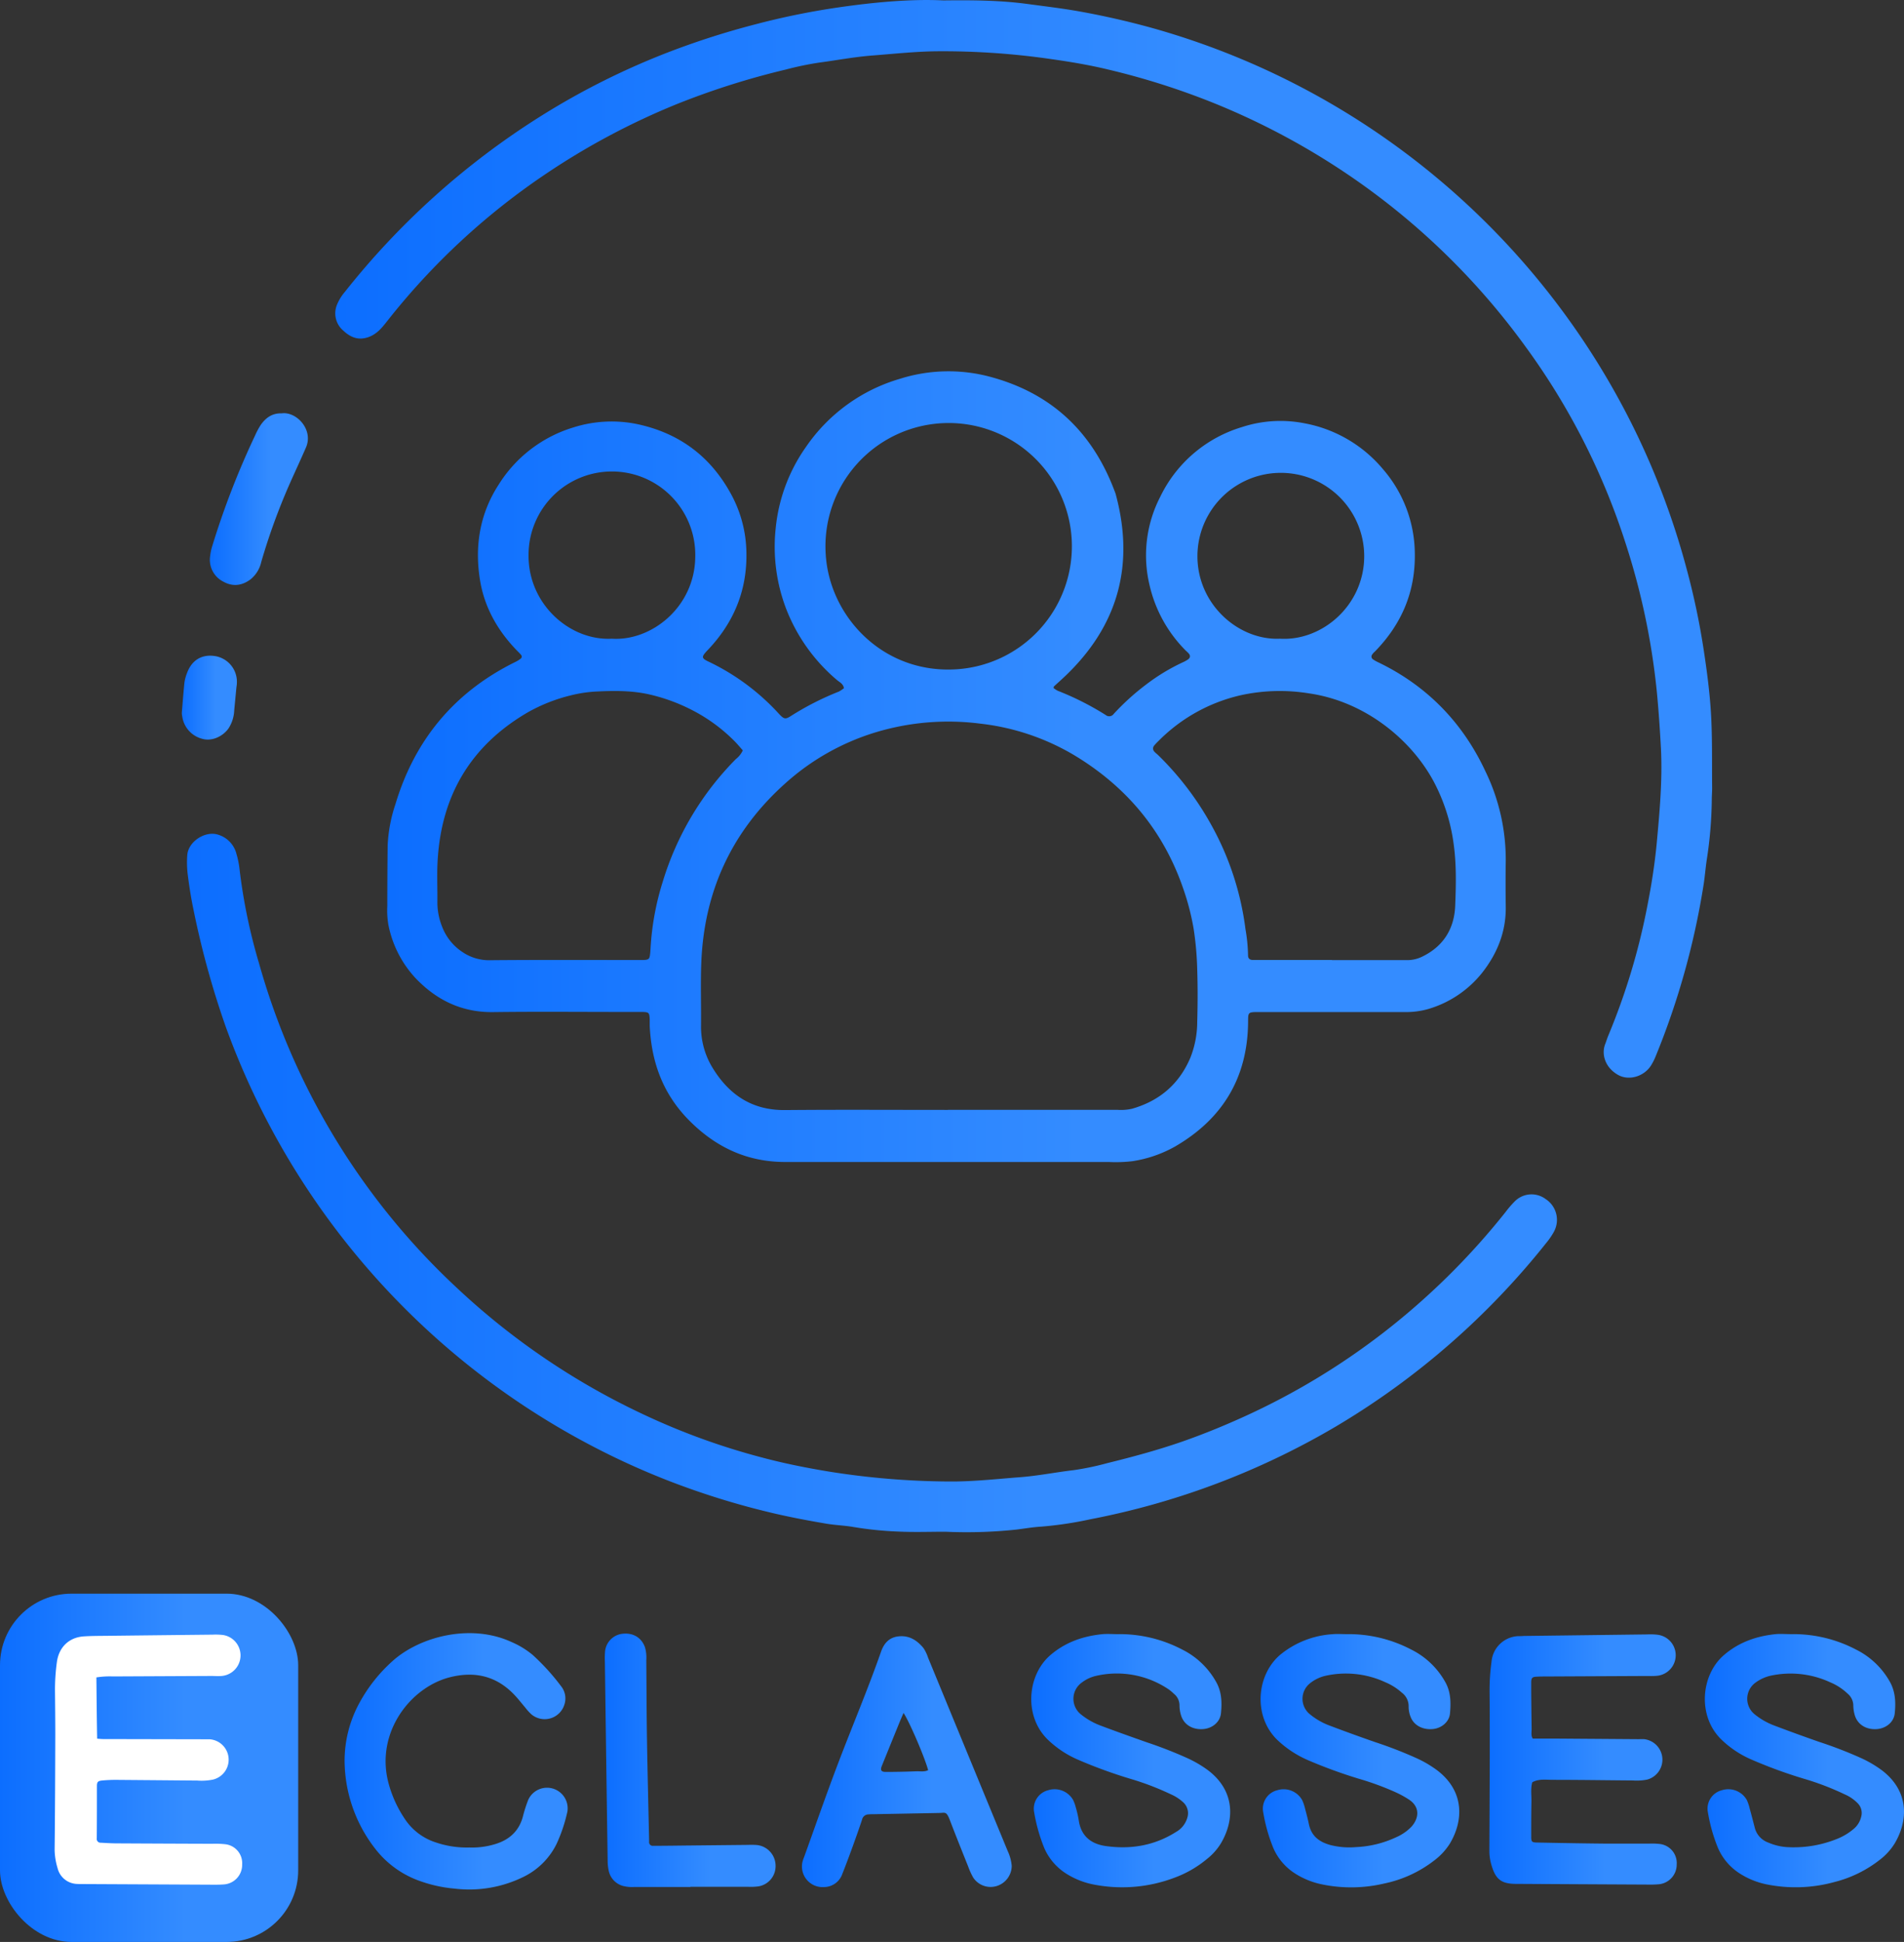 <svg id="E_Classes_Logo" data-name="E Classes Logo" xmlns="http://www.w3.org/2000/svg" xmlns:xlink="http://www.w3.org/1999/xlink" viewBox="0 0 645.92 658.56"><rect x="0" y="0" width="645.92" height="658.56" fill="#333333" stroke="none"/><defs><style>.cls-1{fill:url(#linear-gradient);}.cls-2{fill:url(#linear-gradient-2);}.cls-3{fill:#fff;}.cls-4{fill:url(#linear-gradient-3);}.cls-5{fill:url(#linear-gradient-4);}.cls-6{fill:url(#linear-gradient-5);}.cls-7{fill:url(#linear-gradient-6);}.cls-8{fill:url(#linear-gradient-7);}.cls-9{fill:url(#linear-gradient-8);}.cls-10{fill:url(#linear-gradient-9);}.cls-11{fill:url(#linear-gradient-10);}.cls-12{fill:url(#linear-gradient-11);}.cls-13{fill:url(#linear-gradient-12);}.cls-14{fill:url(#linear-gradient-13);}</style><linearGradient id="linear-gradient" y1="599.51" x2="101.16" y2="599.51" gradientUnits="userSpaceOnUse"><stop offset="0" stop-color="#0c6eff"/><stop offset="0.62" stop-color="#348cff"/></linearGradient><linearGradient id="linear-gradient-2" x1="725.02" y1="810.15" x2="788.58" y2="810.15" xlink:href="#linear-gradient"/><linearGradient id="linear-gradient-3" x1="569.7" y1="810.49" x2="637.11" y2="810.49" xlink:href="#linear-gradient"/><linearGradient id="linear-gradient-4" x1="647.38" y1="810.49" x2="714.8" y2="810.49" xlink:href="#linear-gradient"/><linearGradient id="linear-gradient-5" x1="798.28" y1="810.47" x2="865.7" y2="810.47" xlink:href="#linear-gradient"/><linearGradient id="linear-gradient-6" x1="424.98" y1="810.35" x2="482.94" y2="810.35" xlink:href="#linear-gradient"/><linearGradient id="linear-gradient-7" x1="336.63" y1="810.64" x2="412.38" y2="810.64" xlink:href="#linear-gradient"/><linearGradient id="linear-gradient-8" x1="491.88" y1="810.78" x2="563.02" y2="810.78" xlink:href="#linear-gradient"/><linearGradient id="linear-gradient-9" x1="351.09" y1="473.38" x2="730.56" y2="473.38" xlink:href="#linear-gradient"/><linearGradient id="linear-gradient-10" x1="333.5" y1="396.14" x2="800.61" y2="396.14" xlink:href="#linear-gradient"/><linearGradient id="linear-gradient-11" x1="283.18" y1="614.57" x2="747.97" y2="614.57" xlink:href="#linear-gradient"/><linearGradient id="linear-gradient-12" x1="291" y1="382.66" x2="324.23" y2="382.66" xlink:href="#linear-gradient"/><linearGradient id="linear-gradient-13" x1="281.46" y1="450.02" x2="300.08" y2="450.02" xlink:href="#linear-gradient"/></defs><rect class="cls-1" y="540.45" width="101.16" height="118.11" rx="24.27"/><path class="cls-2" d="M739.75,803h8.39l27.67.2a17.63,17.63,0,0,1,1.78,0,7,7,0,0,1,1,13.7,18.15,18.15,0,0,1-4.88.3c-9.07-.07-18.14-.21-27.21-.21-2.31,0-4.72-.4-6.91.83-.6,2.18-.23,4.41-.28,6.61-.07,4-.08,8-.07,12,0,1.52.25,1.78,1.85,1.82,7.58.15,15.17.29,22.75.36,5.21,0,10.41,0,15.62,0a22.11,22.11,0,0,1,3.55.15,6.51,6.51,0,0,1,5.58,6.94,6.7,6.7,0,0,1-5.93,6.69,35.81,35.81,0,0,1-4,.12q-22.32-.11-44.63-.24c-5.13,0-7-1.72-8.39-6.76a16.42,16.42,0,0,1-.6-4.39q.08-16.73.13-33.46c0-6.85,0-13.69-.06-20.53a71.45,71.45,0,0,1,.66-10.23,9.5,9.5,0,0,1,9.16-8.65c.59,0,1.19,0,1.79-.06l41.93-.52a21.09,21.09,0,0,1,3.56.13,7,7,0,0,1-.51,13.92c-1.18.11-2.37.05-3.56.05l-33,.16c-1.34,0-2.68,0-4,.07-1.53.07-1.86.38-1.91,1.79,0,1.19,0,2.38,0,3.57q.06,6.26.15,12.49C739.35,800.94,739.13,802,739.75,803Z" transform="translate(-219.78 -213.4)"/><path class="cls-3" d="M252.48,782.25c.07,7,.13,13.83.26,20.78.86.06,1.42.13,2,.13l33.9.07c.74,0,1.49,0,2.23,0A6.94,6.94,0,0,1,292,816.91a19.4,19.4,0,0,1-5.32.32q-13.83-.12-27.65-.23c-1.49,0-3,.07-4.46.2s-1.9.39-1.91,1.83c0,6,0,11.9-.05,17.84a1.26,1.26,0,0,0,1.29,1.44c1.78.09,3.56.21,5.34.22q16.29.09,32.56.14a31.37,31.37,0,0,1,4.45.16,6.46,6.46,0,0,1,5.68,6.84,6.65,6.65,0,0,1-6.29,6.79c-1.63.12-3.27.09-4.91.08l-42.83-.21c-.74,0-1.49,0-2.22-.05a7,7,0,0,1-6.37-5.36,22.87,22.87,0,0,1-1-6.13c.15-13.09.19-26.17.23-39.26,0-4.76-.05-9.51-.1-14.27a68.65,68.65,0,0,1,.64-10.23c.68-5,4.08-8.35,9.11-8.69,2.52-.17,5.05-.16,7.58-.19q18.06-.21,36.13-.4a22.1,22.1,0,0,1,3.55.12,7,7,0,0,1-.45,13.89c-1.18.11-2.38,0-3.57,0q-16.73.08-33.46.16A28.67,28.67,0,0,0,252.48,782.25Z" transform="translate(-219.78 -213.4)"/><path class="cls-4" d="M598.91,767.58a45.69,45.69,0,0,1,21.86,5.19,26.88,26.88,0,0,1,11.49,10.86c2,3.43,2.09,7.11,1.72,10.81-.31,3-3,5.17-6.22,5.35-3.5.19-6.33-1.53-7.3-4.61a11.52,11.52,0,0,1-.54-3.5,5,5,0,0,0-1.89-3.86,15.41,15.41,0,0,0-1.69-1.45,31.42,31.42,0,0,0-25.12-4.55,12.48,12.48,0,0,0-4.38,2.13,6.76,6.76,0,0,0-.45,10.77,23.9,23.9,0,0,0,6.94,3.94c5.14,1.94,10.31,3.77,15.49,5.6a145.55,145.55,0,0,1,13.68,5.33,39.2,39.2,0,0,1,7.28,4.29c9.16,7.1,8.73,17,4.18,24.65a20.09,20.09,0,0,1-4.73,5.3,37.23,37.23,0,0,1-11.15,6.4,50.15,50.15,0,0,1-27.63,2.19,27,27,0,0,1-9-3.65,19.41,19.41,0,0,1-7.42-8.68,57.71,57.71,0,0,1-3.4-12,6.45,6.45,0,0,1,4.7-7.57,7.25,7.25,0,0,1,8.47,3.25,12.76,12.76,0,0,1,.92,2.51,35.85,35.85,0,0,1,1,4.33c.74,5.37,4.09,8.1,9.16,8.83,8.52,1.21,16.59-.15,23.93-4.82a8.08,8.08,0,0,0,3.76-4.78,5,5,0,0,0-1.42-5.26,15.12,15.12,0,0,0-4.1-2.66,93,93,0,0,0-13.7-5.25,163.56,163.56,0,0,1-18-6.57,34.43,34.43,0,0,1-10-6.64c-8.32-7.94-7.12-21.93.7-28.71,5.16-4.47,11.23-6.54,17.89-7.18C595.63,767.45,597.27,767.58,598.91,767.58Z" transform="translate(-219.78 -213.4)"/><path class="cls-5" d="M676.64,767.58a45.77,45.77,0,0,1,21.86,5.21A26.9,26.9,0,0,1,710,783.68c2,3.43,2,7.11,1.68,10.81-.28,2.86-2.87,5-5.81,5.27-3.47.34-6.51-1.28-7.58-4.2a9.33,9.33,0,0,1-.64-3.48,5.71,5.71,0,0,0-2.25-4.61,20.05,20.05,0,0,0-5.63-3.57,31.85,31.85,0,0,0-20.45-2.17,13.08,13.08,0,0,0-5.15,2.53,6.72,6.72,0,0,0-.36,10.19,23.07,23.07,0,0,0,7.28,4.23c5,1.9,10,3.7,15.06,5.47a141.8,141.8,0,0,1,14.11,5.46,37.79,37.79,0,0,1,7.27,4.3c9.18,7.14,8.66,17.08,4.12,24.67a21.39,21.39,0,0,1-5.08,5.57,41.37,41.37,0,0,1-17.22,8,48.78,48.78,0,0,1-21.24.26,26.82,26.82,0,0,1-9-3.67,19.37,19.37,0,0,1-7.39-8.69,56.56,56.56,0,0,1-3.39-12,6.44,6.44,0,0,1,4.75-7.54,7.23,7.23,0,0,1,8.44,3.32,15.43,15.43,0,0,1,1,2.94c.46,1.72.92,3.45,1.28,5.19.82,4,3.36,6,7.13,7.09a25.92,25.92,0,0,0,8.84.75,35.83,35.83,0,0,0,13.75-3.39,16.06,16.06,0,0,0,5.1-3.54c2.5-2.81,3-6.61-.81-9.16a34.8,34.8,0,0,0-4.68-2.56A94.8,94.8,0,0,0,681,816.69a165.13,165.13,0,0,1-17.56-6.4,35.69,35.69,0,0,1-10-6.52c-8.69-8-7.55-22.4.79-29.32a31.05,31.05,0,0,1,17.56-6.85C673.36,767.45,675,767.58,676.64,767.58Z" transform="translate(-219.78 -213.4)"/><path class="cls-6" d="M827.5,767.58a45.71,45.71,0,0,1,21.87,5.2,26.88,26.88,0,0,1,11.49,10.86c1.95,3.43,2.08,7.11,1.7,10.81-.31,3-3,5.16-6.22,5.34-3.5.19-6.33-1.54-7.3-4.61a12.3,12.3,0,0,1-.54-3.51,5.27,5.27,0,0,0-1.88-3.87,19.32,19.32,0,0,0-5.93-3.88,32,32,0,0,0-20.46-2.2,13.82,13.82,0,0,0-4.81,2.23,6.76,6.76,0,0,0-.44,10.77,23.86,23.86,0,0,0,6.95,3.94c5,1.9,10,3.71,15.06,5.48a142.68,142.68,0,0,1,14.11,5.45,38.8,38.8,0,0,1,7.27,4.29c9.17,7.11,8.72,17,4.18,24.66a20.64,20.64,0,0,1-5.08,5.58A41.22,41.22,0,0,1,842,851.67a49.62,49.62,0,0,1-23,.75,26.65,26.65,0,0,1-9-3.66,19.39,19.39,0,0,1-7.41-8.68,56.17,56.17,0,0,1-3.4-12,6.43,6.43,0,0,1,4.7-7.56,7.22,7.22,0,0,1,8.46,3.26,14.79,14.79,0,0,1,1,2.94c.6,2.15,1.15,4.3,1.71,6.46a7.24,7.24,0,0,0,4.59,5.08,19.39,19.39,0,0,0,6,1.52,39.19,39.19,0,0,0,17-2.63,20.49,20.49,0,0,0,6.1-3.62,7.63,7.63,0,0,0,2.45-4.13,4.67,4.67,0,0,0-1.24-4.5,13.6,13.6,0,0,0-4.4-3,91.92,91.92,0,0,0-13.7-5.25,161.59,161.59,0,0,1-18-6.58,34.05,34.05,0,0,1-10-6.64c-8.32-7.93-7.12-21.93.71-28.71,5.16-4.47,11.23-6.53,17.88-7.17C824.22,767.45,825.87,767.58,827.5,767.58Z" transform="translate(-219.78 -213.4)"/><path class="cls-7" d="M454,853.33c-6.39,0-12.79,0-19.19,0a12.2,12.2,0,0,1-3.53-.32,6.79,6.79,0,0,1-5-5.19,17.43,17.43,0,0,1-.36-3.54q-.49-33.69-.94-67.38a28.13,28.13,0,0,1,.07-3.56,6.69,6.69,0,0,1,5.8-5.88c3.71-.44,6.55,1.28,7.74,4.58a12.92,12.92,0,0,1,.44,4.41c.08,9.07.09,18.15.24,27.22.18,11.15.47,22.31.71,33.46l0,.89a1.23,1.23,0,0,0,1.38,1.34c4.47,0,8.93-.08,13.39-.12l18.74-.19a24.93,24.93,0,0,1,3.12.05,7.08,7.08,0,0,1,6.28,7,6.94,6.94,0,0,1-5.71,7,19.18,19.18,0,0,1-3.56.16H454Z" transform="translate(-219.78 -213.4)"/><path class="cls-8" d="M379,839.93a26.52,26.52,0,0,0,8.6-1.1c4.74-1.38,8.1-4.25,9.5-9.14a48.28,48.28,0,0,1,1.89-5.94,7,7,0,0,1,13.28,4,53.55,53.55,0,0,1-3.69,11,24.45,24.45,0,0,1-11.18,11.13,41.67,41.67,0,0,1-23.4,4,46.78,46.78,0,0,1-11.31-2.42,32.91,32.91,0,0,1-15.45-10.89,49,49,0,0,1-10.56-29.72,41,41,0,0,1,5.11-20.09,52.76,52.76,0,0,1,11-13.91c9.22-8.43,26.64-13,40.5-6.61a29.12,29.12,0,0,1,7.2,4.39,75,75,0,0,1,9.59,10.55,6.62,6.62,0,0,1,1.16,6.31A7,7,0,0,1,400,794.73a18.32,18.32,0,0,1-2.08-2.31c-1.07-1.25-2.07-2.54-3.17-3.75-6.08-6.71-13.51-8.67-22.24-6.5-13.56,3.37-25.61,19-20.86,36.2A40.3,40.3,0,0,0,357,830.08a19.85,19.85,0,0,0,10.78,8.18A32.37,32.37,0,0,0,379,839.93Z" transform="translate(-219.78 -213.4)"/><path class="cls-9" d="M563,846.15a7.22,7.22,0,0,1-5.33,6.92,7.06,7.06,0,0,1-7.77-3,24.57,24.57,0,0,1-1.66-3.65c-2.09-5.24-4.2-10.48-6.22-15.75-1.19-3.1-1.6-2.48-3.49-2.45l-22.76.43c-.44,0-.89,0-1.34.06a2.24,2.24,0,0,0-2.21,1.8c-1.08,3.24-2.22,6.46-3.39,9.67-1.07,2.93-2.16,5.85-3.31,8.75a6.61,6.61,0,0,1-6.14,4.42,7,7,0,0,1-7.4-8.39,10.74,10.74,0,0,1,.55-1.69c3.94-10.89,7.73-21.84,11.87-32.66,4.72-12.35,9.87-24.53,14.24-37,1-2.89,2.75-4.95,6-5.28,3.6-.39,6.3,1.37,8.44,4a12.84,12.84,0,0,1,1.53,3.21q13.49,32.76,27,65.53A15.18,15.18,0,0,1,563,846.15Zm-36.71-51.83c-.5,1.17-.95,2.18-1.37,3.2-2,4.92-4,9.84-6,14.78-.56,1.39-.18,2,1.28,2q5.32,0,10.64-.22c1.27,0,2.59.23,3.81-.37C533.48,809.35,528.29,797.25,526.31,794.32Z" transform="translate(-219.78 -213.4)"/><path class="cls-10" d="M506.08,446.78c-.24-1.5-1.45-2-2.32-2.73a59.91,59.91,0,0,1-17.21-24,58.94,58.94,0,0,1-3.62-27.51,57.48,57.48,0,0,1,10.29-27.6,58.47,58.47,0,0,1,31.86-23.08A54.63,54.63,0,0,1,555,341c21.59,5.58,35.69,19.09,43.23,39.82,6.53,23.94,1,44.58-17,61.77-1.27,1.22-2.61,2.39-3.9,3.59-.09.09-.08.28-.14.55a8.78,8.78,0,0,0,1.43.93,96.35,96.35,0,0,1,16.25,8.21,1.86,1.86,0,0,0,2.72-.35,81.77,81.77,0,0,1,11.22-10.14,67,67,0,0,1,12.57-7.53,12.06,12.06,0,0,0,1.17-.65c1-.58,1.2-1.39.52-2.16-.49-.56-1.07-1-1.58-1.57a45.93,45.93,0,0,1-11.74-21.66,43.32,43.32,0,0,1,3.63-29.93,45.14,45.14,0,0,1,27.68-23.63,42,42,0,0,1,21.1-1.33A45.53,45.53,0,0,1,689,372.57a44.11,44.11,0,0,1,10.74,28.11c.31,13.27-4.4,24.33-13.56,33.7a4.8,4.8,0,0,0-.9,1,1.11,1.11,0,0,0,.22,1.58,11.59,11.59,0,0,0,1.53.9c16.77,8,29,20.57,36.76,37.3a68.49,68.49,0,0,1,6.81,30.18c-.08,5.21-.07,10.42,0,15.62.1,8.4-2.85,15.72-7.93,22.23a36.56,36.56,0,0,1-18.15,12.33,27.17,27.17,0,0,1-8.36,1.09c-15,0-30,0-45.08,0h-4c-4.19,0-3.84,0-3.9,3.88-.3,18.54-8.7,32.33-24.6,41.63a42.38,42.38,0,0,1-14.64,5.07,48.34,48.34,0,0,1-8,.27c-36.6,0-73.2,0-109.79,0-13,0-23.6-5.06-32.55-14.07s-12.83-19.81-13.41-32.15c0-.74,0-1.48,0-2.23-.11-2.23-.27-2.39-2.7-2.43-2.08,0-4.17,0-6.25,0-14.73,0-29.46-.14-44.19.05-10.68.13-19.29-4.11-26.44-11.67a37,37,0,0,1-9.1-18.09,29.31,29.31,0,0,1-.34-6.22q0-10.28.12-20.53a51,51,0,0,1,2.64-14c6.58-21.9,20.07-38.07,40.65-48.22a9.85,9.85,0,0,0,1.88-1.17.87.87,0,0,0,.12-1.2,14.44,14.44,0,0,0-1.2-1.28c-6.64-6.75-11.22-14.73-12.74-24-1.88-11.48-.17-22.52,6.3-32.49a45.37,45.37,0,0,1,25.27-19.38,42.9,42.9,0,0,1,22.8-.92c13.88,3.25,24.06,11.15,30.8,23.55a42.56,42.56,0,0,1,5.18,19.6c.3,13.06-4.32,24.08-13.29,33.42-2,2.13-2,2.59.48,3.76a77.17,77.17,0,0,1,23.82,17.65c1.75,1.87,2.18,2,4.13.75a96.39,96.39,0,0,1,16.23-8.26A11.47,11.47,0,0,0,506.08,446.78Zm35.28,143h57.57a17.36,17.36,0,0,0,4.87-.37c9.28-2.66,15.93-8.28,19.76-17.21A33,33,0,0,0,625.93,560c.17-5.94.19-11.9,0-17.84a107.37,107.37,0,0,0-1.21-13.76,84.36,84.36,0,0,0-3.58-13.78c-6.78-19.65-19.35-34.55-37-45.15A79.76,79.76,0,0,0,552.3,458.8,85.19,85.19,0,0,0,517,461.7,80.94,80.94,0,0,0,486.25,479c-18.39,16.43-27.78,37-28.59,61.59-.23,6.83,0,13.68-.06,20.53a26.69,26.69,0,0,0,3.48,13.67c5.54,9.48,13.43,15.15,24.94,15.06C504.47,589.69,522.91,589.8,541.36,589.8ZM471.77,467.87c-.88-1-1.8-2.11-2.82-3.14a56.82,56.82,0,0,0-15.5-11.08,61.26,61.26,0,0,0-13.38-4.75c-5.85-1.33-11.8-1.29-17.74-1a44.62,44.62,0,0,0-8.76,1.28,57,57,0,0,0-14.86,5.86c-19.37,11.33-29.34,28.36-30.49,50.64-.24,4.6,0,9.22-.06,13.82a22.07,22.07,0,0,0,1.63,8.23,17.93,17.93,0,0,0,6.89,8.54,16.1,16.1,0,0,0,9.62,2.76c16.5-.15,33-.07,49.51-.07.74,0,1.48,0,2.23,0,1.8-.07,2.09-.31,2.28-2,.08-.74.13-1.48.17-2.22a92.18,92.18,0,0,1,4.11-22.28,100.45,100.45,0,0,1,24.83-41.65A7.86,7.86,0,0,0,471.77,467.87ZM671.57,539c8.48,0,17,0,25.43,0a11.48,11.48,0,0,0,5.15-1.13c7.31-3.5,11-9.53,11.3-17.35.28-7.1.45-14.24-.59-21.36a62.64,62.64,0,0,0-6.45-20.24c-7.42-14.21-23.13-27.59-42.62-30.39a61.78,61.78,0,0,0-23,.62,57.08,57.08,0,0,0-28,15.54,17.88,17.88,0,0,0-1.52,1.62,1.51,1.51,0,0,0,.13,2c.38.45.89.79,1.31,1.21a101.66,101.66,0,0,1,17.8,23.29,98,98,0,0,1,11.79,35.7,57.31,57.31,0,0,1,.87,8.86c0,1.12.61,1.58,1.67,1.58h26.76ZM543.36,440.42a41.8,41.8,0,1,0-43.47-39.18C501.06,422.05,518.78,441.5,543.36,440.42ZM427.32,430c13.52.88,28.13-10.77,28.32-27.7a28.28,28.28,0,1,0-56.55-.55C399,418.29,413.09,430.75,427.32,430ZM654,430c14.32.87,28.53-11.34,28.58-27.91A28.29,28.29,0,1,0,626,402C626,418.51,640.08,430.63,654,430Z" transform="translate(-219.78 -213.4)"/><path class="cls-11" d="M539.86,213.54c10.5-.13,19.58,0,28.59,1.22,6,.81,12,1.51,18,2.6q12.07,2.19,23.86,5.44A260.57,260.57,0,0,1,773.91,358.31a260.05,260.05,0,0,1,18,47.83A248.49,248.49,0,0,1,797.78,434c1.07,7.05,2,14.13,2.43,21.22.5,8.45.31,16.95.4,25.43,0,1.33-.12,2.67-.12,4a141,141,0,0,1-1.72,20.41c-.41,2.79-.62,5.59-1.06,8.39a260.5,260.5,0,0,1-16.26,58.18,19.31,19.31,0,0,1-1.62,3.17c-2.34,3.63-7.33,5.17-11,3.2-4.62-2.53-5.83-7.19-4.49-10.54.39-1,.67-2,1.07-2.93a224.16,224.16,0,0,0,13.29-44.25c1.34-6.84,2.42-13.7,3.09-20.66,1-10.81,2-21.62,1.45-32.49-.35-6.52-.79-13-1.43-19.55a240,240,0,0,0-10.58-50,233.75,233.75,0,0,0-33.79-66.44A241.6,241.6,0,0,0,674,270.56a244.55,244.55,0,0,0-42.13-22.08,249.59,249.59,0,0,0-36.41-11.56c-6.19-1.49-12.48-2.54-18.81-3.44a255.72,255.72,0,0,0-39.09-2.69c-7.29.08-14.53.87-21.8,1.43-6.08.46-12.05,1.61-18.07,2.41A104.44,104.44,0,0,0,486.31,237a263.1,263.1,0,0,0-36.84,11.67,243.32,243.32,0,0,0-45.08,24.08,235.55,235.55,0,0,0-53.31,49.61c-1.73,2.19-3.46,4.37-6.36,5.38-3.45,1.2-6.12,0-8.48-2.22A7.65,7.65,0,0,1,334,317a15.92,15.92,0,0,1,2.74-4.57,263.11,263.11,0,0,1,66-59.33,252,252,0,0,1,44.53-22.28,271.93,271.93,0,0,1,28.78-9.17,253.88,253.88,0,0,1,27.89-5.7C516.31,214.15,528.75,213,539.86,213.54Z" transform="translate(-219.78 -213.4)"/><path class="cls-12" d="M540.53,732.85c-5.36,0-10.72.2-16.06-.06a119.29,119.29,0,0,1-15.07-1.53c-3.06-.54-6.18-.62-9.27-1.14-6.88-1.17-13.73-2.47-20.5-4.15-8.21-2-16.3-4.4-24.29-7.18a255.22,255.22,0,0,1-35.47-15.42A260.46,260.46,0,0,1,296.43,561.79a296.57,296.57,0,0,1-11-39.87c-.83-3.91-1.44-7.87-1.95-11.84a33.88,33.88,0,0,1-.17-6.68c.33-4.63,6.15-8.4,10.55-6.91A9.11,9.11,0,0,1,300,503a29.35,29.35,0,0,1,1,4.8A189.12,189.12,0,0,0,307.63,540a238.26,238.26,0,0,0,67.12,110.13A243,243,0,0,0,437.92,693,233.11,233.11,0,0,0,478,707.6c7.44,2,15,3.52,22.63,4.79a266,266,0,0,0,40.81,3.42c8.18.09,16.32-.84,24.47-1.46,6.09-.47,12-1.67,18.08-2.38a93.8,93.8,0,0,0,11.33-2.36c8.64-2.13,17.23-4.44,25.64-7.37,7.29-2.55,14.41-5.47,21.43-8.68a238.51,238.51,0,0,0,46.08-27.74,242.16,242.16,0,0,0,42.16-41.51,32.55,32.55,0,0,1,2.91-3.38,8,8,0,0,1,10.59-.9,8.41,8.41,0,0,1,2.85,11,23.41,23.41,0,0,1-2.49,3.69A261.73,261.73,0,0,1,673,697.14a260.93,260.93,0,0,1-83.26,31.47A126.75,126.75,0,0,1,573,731.12c-2.79.16-5.59.65-8.38,1A159.8,159.8,0,0,1,540.53,732.85Z" transform="translate(-219.78 -213.4)"/><path class="cls-13" d="M315.31,353.58c5-.72,10.9,5.5,8.27,11.57-1.83,4.22-3.78,8.37-5.64,12.57A213.93,213.93,0,0,0,308.4,404a10.48,10.48,0,0,1-3.66,5.9c-2.9,2.14-6,2.53-9.18.76a8.29,8.29,0,0,1-4.52-8.49,19.53,19.53,0,0,1,.84-3.9A279.72,279.72,0,0,1,306.35,361a24.8,24.8,0,0,1,1.9-3.52C309.93,355.08,312.15,353.47,315.31,353.58Z" transform="translate(-219.78 -213.4)"/><path class="cls-14" d="M281.47,455c.33-3.94.55-7,.88-10.12a13.6,13.6,0,0,1,.79-3c1.62-4.69,5.25-6.83,10-5.91a8.81,8.81,0,0,1,7,9c0,.59-.12,1.18-.18,1.77-.24,2.5-.47,5-.72,7.51a12.13,12.13,0,0,1-2,6.27c-2.15,2.9-5.91,4.36-9,3.39a9.14,9.14,0,0,1-6.64-7.57A5.46,5.46,0,0,1,281.47,455Z" transform="translate(-219.78 -213.4)"/></svg>